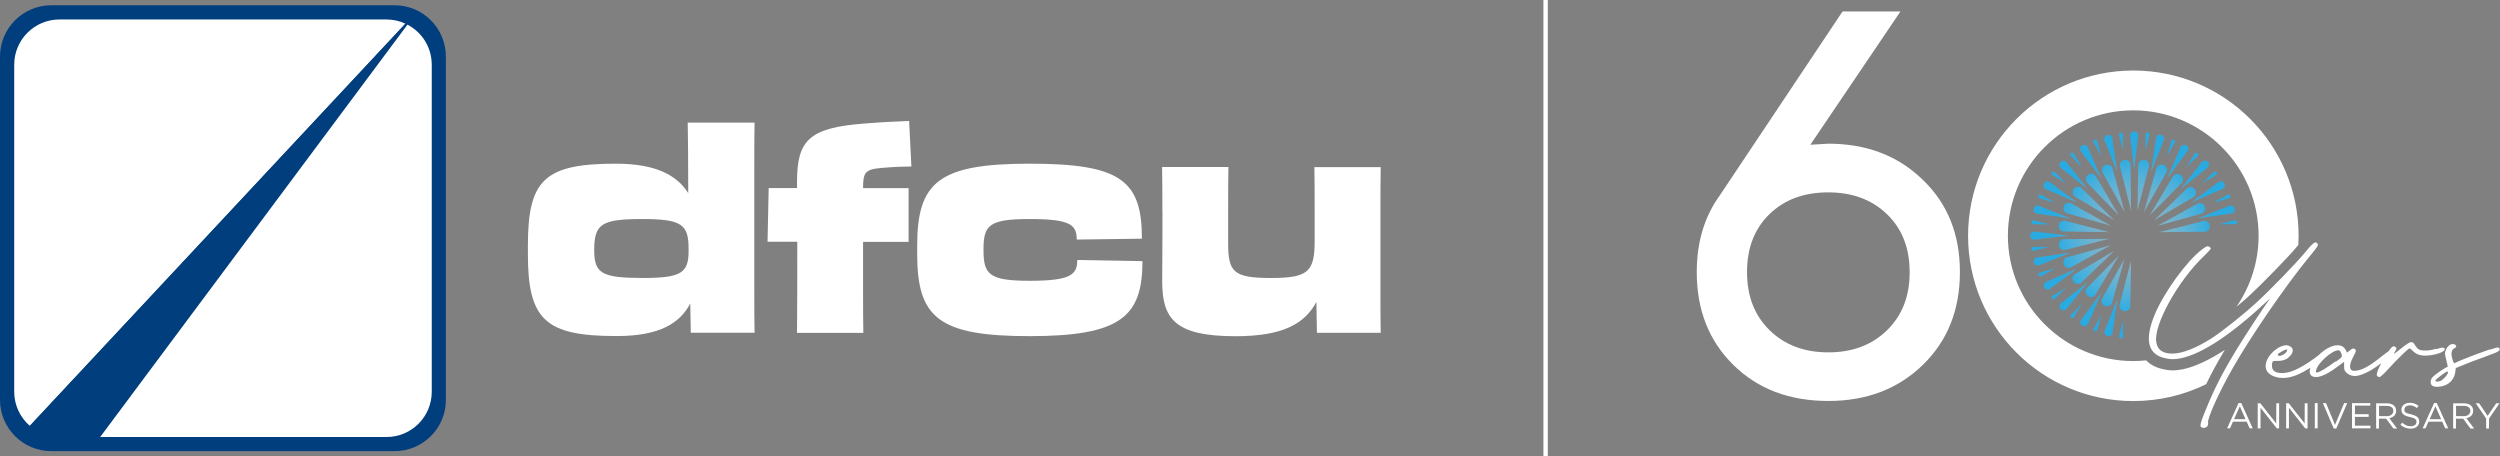 <?xml version="1.0" encoding="utf-8"?>
<!-- Generator: Adobe Illustrator 27.0.0, SVG Export Plug-In . SVG Version: 6.00 Build 0)  -->
<svg version="1.1" id="Layer_1" xmlns="http://www.w3.org/2000/svg" xmlns:xlink="http://www.w3.org/1999/xlink" x="0px" y="0px"
	 viewBox="0 0 285 52" style="enable-background:new 0 0 285 52;" xml:space="preserve">
<rect x="0" y="0" width="285" height="52" fill="#808080" stroke="none"/>
<style type="text/css">
	.st0{fill:#003E7E;}
	.st1{fill:#FFFFFF;}
	.st2{fill:none;}
	.st3{fill:#003E7E;stroke:#FFFFFF;stroke-width:0.5;stroke-miterlimit:10;}
	.st4{fill:url(#SVGID_1_);}
	.st5{fill:url(#SVGID_00000032629374711004067030000015534052920533976457_);}
	.st6{fill:url(#SVGID_00000149367062985276635530000002428534444013092019_);}
	.st7{fill:url(#SVGID_00000160906045602691003420000015209803161382355635_);}
	.st8{fill:url(#SVGID_00000104666629672735245700000004458835171710751365_);}
	.st9{fill:url(#SVGID_00000005238824293356364350000013063262991559188378_);}
	.st10{fill:url(#SVGID_00000022534167212120903600000002897169177229909162_);}
	.st11{fill:url(#SVGID_00000116956611526922226950000016084048407820492972_);}
	.st12{fill:url(#SVGID_00000137822705273642477070000012246886677642985874_);}
	.st13{fill:url(#SVGID_00000039845733760134124940000007575686613558812348_);}
	.st14{fill:url(#SVGID_00000096766092146181490840000000579988566136409001_);}
	.st15{fill:url(#SVGID_00000093867010317729687310000016651388965362350244_);}
	.st16{fill:url(#SVGID_00000154404027619937296820000016325654253549016744_);}
	.st17{fill:url(#SVGID_00000090284279231327666220000009109294286872295052_);}
	.st18{fill:url(#SVGID_00000077317122230912032490000011232056100364234627_);}
	.st19{fill:url(#SVGID_00000147204865380050617890000003859387146616477856_);}
	.st20{fill:url(#SVGID_00000108991262000477778680000004500718390897623939_);}
	.st21{fill:url(#SVGID_00000047032503635090701800000009959128634788110214_);}
	.st22{fill:url(#SVGID_00000007408552855944132570000012682345485592820116_);}
	.st23{fill:url(#SVGID_00000044148377130235560720000003136812266407859599_);}
	.st24{fill:url(#SVGID_00000075164388158480317980000005568560672930671770_);}
	.st25{fill:url(#SVGID_00000082343806059119697260000009946673331444740493_);}
	.st26{fill:url(#SVGID_00000003074739249259475200000001011751220482877343_);}
	.st27{fill:url(#SVGID_00000176012010958732649260000000212179780551533226_);}
	.st28{fill:url(#SVGID_00000097487639600187131540000004763315079226960537_);}
	.st29{fill:url(#SVGID_00000097487033881336769040000018297941653285599884_);}
	.st30{fill:url(#SVGID_00000169542190974873295980000014450887319096412823_);}
	.st31{fill:url(#SVGID_00000152247051316810100470000013538654220018243968_);}
	.st32{fill:url(#SVGID_00000003088268005282420740000010283149470938095026_);}
	.st33{fill:url(#SVGID_00000066514118583955967170000003330355514098795454_);}
	.st34{fill:url(#SVGID_00000125576069171891888580000010693939324254690714_);}
	.st35{fill:url(#SVGID_00000034777201537600290980000001366213083907738531_);}
	.st36{fill:url(#SVGID_00000120546051774787366720000013743216440695299232_);}
	.st37{fill:url(#SVGID_00000035525500134865503710000003925538329644978062_);}
	.st38{fill:url(#SVGID_00000014626732745704481800000000176708765484122020_);}
	.st39{fill:url(#SVGID_00000039106038537942373570000007701506649605288085_);}
	.st40{fill:url(#SVGID_00000030446225541446802500000010074295140620523693_);}
	.st41{fill:url(#SVGID_00000179616658148161814020000015228183346408116150_);}
	.st42{fill:url(#SVGID_00000132060864431552748750000001097921800573609128_);}
	.st43{fill:url(#SVGID_00000176741389891589897270000018107615051425544835_);}
	.st44{fill:url(#SVGID_00000134966270647899634160000015650114221641752718_);}
	.st45{fill:url(#SVGID_00000050642978317125476210000004063698178985982605_);}
	.st46{fill:url(#SVGID_00000171689550368496159960000006102125840449928601_);}
	.st47{fill:url(#SVGID_00000083081054108299189710000005897139016526043522_);}
	.st48{fill:url(#SVGID_00000171705912492092038950000005662669121506637981_);}
	.st49{fill:url(#SVGID_00000108989057772569295490000002588574080723391933_);}
	.st50{fill:url(#SVGID_00000093174481859020159600000014473033024728107402_);}
	.st51{fill:url(#SVGID_00000029736978486750618570000012958658094164001950_);}
	.st52{fill:url(#SVGID_00000119101229584197140330000001784821214279190420_);}
	.st53{fill:url(#SVGID_00000006695880306776543280000008808773412396998295_);}
	.st54{fill:url(#SVGID_00000090276265483493778310000009775160005030421924_);}
	.st55{fill:url(#SVGID_00000071524002066400186990000005653888396679544450_);}
	.st56{fill:url(#SVGID_00000021821654717324372620000015813690843195825556_);}
</style>
<g>
	<g>
		<path class="st0" d="M44.98,51.43H5.85C2.62,51.43,0,48.81,0,45.58V6.45C0,3.22,2.62,0.6,5.85,0.6h39.13
			c3.23,0,5.85,2.62,5.85,5.85v39.13C50.84,48.81,48.21,51.43,44.98,51.43z"/>
		<g>
			<path class="st1" d="M44.05,2.22l-37.27,0c-2.85,0-5.16,2.31-5.16,5.16l0,37.27c0,1.56,0.69,2.95,1.78,3.9L46.22,2.7
				C45.56,2.39,44.83,2.22,44.05,2.22z"/>
			<path class="st0" d="M46.22,2.7L3.4,48.55c0.91,0.79,2.09,1.27,3.38,1.27l4.63,0L46.45,2.81C46.38,2.77,46.3,2.73,46.22,2.7z"/>
			<path class="st1" d="M46.45,2.81L11.42,49.82l32.64,0c2.85,0,5.16-2.31,5.16-5.16l0-37.27C49.22,5.39,48.1,3.67,46.45,2.81z"/>
		</g>
	</g>
	<path class="st2" d="M44.98,51.4H5.85C2.62,51.4,0,48.78,0,45.55V6.42c0-3.23,2.62-5.85,5.85-5.85h39.13
		c3.23,0,5.85,2.62,5.85,5.85v39.13C50.84,48.78,48.21,51.4,44.98,51.4z"/>
	<g>
		<path class="st1" d="M60.18,28.97v-0.96c0-7.49,1.86-9.35,10.02-9.35c4.68,0,7.01,1.38,8.26,3.36c0-3.36-0.03-6.66-0.06-8.04h7.62
			c-0.03,1.28-0.03,2.95-0.03,5.09v13.8c0,2.4,0,3.49,0.03,5.06h-7.27l-0.06-3.33c-1.15,2.18-3.39,3.71-8.36,3.71
			C62.16,38.32,60.18,36.46,60.18,28.97z M78.5,28.62v-0.26c0-2.79-0.8-3.39-5.28-3.39c-4.61,0-5.48,0.54-5.48,3.52v0.03
			c0,2.66,0.86,3.17,5.6,3.17C77.69,31.69,78.5,31.08,78.5,28.62z"/>
		<path class="st1" d="M90.89,27.56h-3.39l0.13-6.12h3.23c0-0.22,0-0.45,0-0.67c0-4.77,1.34-6.21,7.72-6.69
			c2.02-0.16,3.39-0.22,5.06-0.29l0.26,5.19c-0.61,0-1.89,0.03-3.36,0.16c-1.92,0.16-2.15,0.51-2.15,2.31h5.19v6.12h-5.19v5.22
			c0,2.24,0,3.46,0.03,5.16h-7.56c0.03-2.53,0.03-6.4,0.03-8.97C90.89,28.52,90.89,28.04,90.89,27.56z"/>
		<path class="st1" d="M104.56,28.97v-0.96c0-7.24,2.43-9.35,12.81-9.35c10.37,0,12.81,1.89,12.81,8.55l-7.43,0.1v0.03
			c0-1.7-0.67-2.37-5.35-2.37c-4.68,0-5.28,0.7-5.28,3.49v0.03c0,2.79,0.61,3.52,5.28,3.52c4.67,0,5.41-0.7,5.41-2.37l7.43,0.13
			c0,6.34-2.5,8.55-12.87,8.55C106.99,38.32,104.56,36.21,104.56,28.97z"/>
		<path class="st1" d="M132.51,24.04c0-1.67,0-3.17-0.03-5h7.56c-0.03,1.76-0.03,2.79-0.03,5v3.71c0,3.27,0.61,3.94,4.9,3.94
			c4.19,0,4.96-0.7,4.96-4.19v-3.33c0-1.95,0-3.43-0.03-5.12h7.56c-0.03,1.6-0.03,3.11-0.03,5.16v9.38c0,1.67,0,3.01,0.03,4.35
			h-7.27l-0.06-3.52c-1.31,2.43-3.71,3.91-9.22,3.91c-7.01,0-8.36-2.05-8.36-6.31c0-1.83,0.03-3.04,0.03-5.92V24.04z"/>
	</g>
</g>
<line class="st3" x1="176.2" y1="0" x2="176.2" y2="52"/>
<g>
	<path class="st1" d="M248.88,42.09c-0.96,0.19-1.59,0.18-2.44-0.04c-0.84-0.2-1.4-0.58-1.78-0.97c-0.48,0.05-0.98,0.08-1.47,0.08
		c-7.88,0-14.29-6.41-14.29-14.29s6.41-14.29,14.29-14.29c7.88,0,14.29,6.41,14.29,14.29c0,3.01-0.94,5.8-2.53,8.11
		c0.58-0.48,1.11-0.94,1.51-1.31c1.43-1.32,4.42-4.39,5.25-5.39c0.1-0.13,0.2-0.25,0.3-0.36c0.02-0.35,0.03-0.69,0.03-1.04
		c0-10.4-8.43-18.84-18.84-18.84c-10.4,0-18.84,8.43-18.84,18.84c0,10.4,8.43,18.84,18.84,18.84c2.98,0,5.79-0.69,8.3-1.92
		c0.6-1.25,1.27-2.48,2.13-3.91C251.82,41.06,250.24,41.8,248.88,42.09z"/>
	<path class="st1" d="M208.43,16.38c-0.12,0-0.81,0.04-2.05,0.12l10.27-15.19h-6.6L196.04,22.3c-1.74,2.41-2.61,5.31-2.61,8.72
		c0,4.32,1.39,7.84,4.17,10.58c2.78,2.74,6.39,4.11,10.83,4.11c4.36,0,7.95-1.37,10.77-4.11c2.82-2.74,4.23-6.27,4.23-10.58
		c0-4.32-1.41-7.82-4.23-10.52C216.38,17.75,212.79,16.38,208.43,16.38z M215.12,37.65c-1.72,1.68-3.95,2.52-6.69,2.52
		c-2.74,0-4.97-0.84-6.69-2.52c-1.72-1.68-2.58-3.89-2.58-6.63c0-2.74,0.85-4.94,2.55-6.6c1.7-1.66,3.94-2.49,6.72-2.49
		c2.74,0,4.97,0.83,6.69,2.49c1.72,1.66,2.58,3.86,2.58,6.6C217.71,33.75,216.85,35.96,215.12,37.65z"/>
	<g>
		<g>
			<g>
				<radialGradient id="SVGID_1_" cx="243.315" cy="26.819" r="12.798" gradientUnits="userSpaceOnUse">
					<stop  offset="0" style="stop-color:#003E7E;stop-opacity:0"/>
					<stop  offset="0.236" style="stop-color:#84D3F5;stop-opacity:0.587"/>
					<stop  offset="0.699" style="stop-color:#29ABE2"/>
				</radialGradient>
				<path class="st4" d="M242.94,24.04l-1.27-5.08c-0.04-0.17,0-0.34,0.1-0.48c0.1-0.14,0.24-0.23,0.42-0.25l0.01,0
					c0.18-0.02,0.34,0.02,0.47,0.14c0.14,0.11,0.22,0.26,0.22,0.44L242.94,24.04L242.94,24.04z"/>
				
					<radialGradient id="SVGID_00000052090764734883639580000000594435111377517224_" cx="243.315" cy="26.819" r="12.798" gradientUnits="userSpaceOnUse">
					<stop  offset="0" style="stop-color:#003E7E;stop-opacity:0"/>
					<stop  offset="0.236" style="stop-color:#84D3F5;stop-opacity:0.587"/>
					<stop  offset="0.699" style="stop-color:#29ABE2"/>
				</radialGradient>
				<path style="fill:url(#SVGID_00000052090764734883639580000000594435111377517224_);" d="M241.64,34.72l1.3-5.05l0,0l-0.08,5.22
					c0,0.18-0.08,0.33-0.22,0.44c-0.14,0.11-0.3,0.16-0.47,0.14l-0.01,0c-0.18-0.02-0.32-0.11-0.42-0.25
					C241.63,35.06,241.59,34.9,241.64,34.72L241.64,34.72z"/>
				
					<radialGradient id="SVGID_00000071530084010334528320000009332542442753286026_" cx="243.315" cy="26.819" r="12.798" gradientUnits="userSpaceOnUse">
					<stop  offset="0" style="stop-color:#003E7E;stop-opacity:0"/>
					<stop  offset="0.236" style="stop-color:#84D3F5;stop-opacity:0.587"/>
					<stop  offset="0.699" style="stop-color:#29ABE2"/>
				</radialGradient>
				<path style="fill:url(#SVGID_00000071530084010334528320000009332542442753286026_);" d="M243.67,24.04l0.09-5.24
					c0-0.18,0.08-0.32,0.22-0.44c0.14-0.11,0.3-0.16,0.47-0.14l0.01,0c0.18,0.02,0.32,0.11,0.42,0.25c0.1,0.15,0.14,0.31,0.1,0.48
					L243.67,24.04L243.67,24.04L243.67,24.04z"/>
				
					<radialGradient id="SVGID_00000176000967959655170790000011621848923803675832_" cx="243.315" cy="26.819" r="12.798" gradientUnits="userSpaceOnUse">
					<stop  offset="0" style="stop-color:#003E7E;stop-opacity:0"/>
					<stop  offset="0.236" style="stop-color:#84D3F5;stop-opacity:0.587"/>
					<stop  offset="0.699" style="stop-color:#29ABE2"/>
				</radialGradient>
				<path style="fill:url(#SVGID_00000176000967959655170790000011621848923803675832_);" d="M239.65,34.02l2.56-4.54l0,0
					l-1.43,5.02c-0.05,0.17-0.17,0.29-0.33,0.37c-0.16,0.07-0.33,0.08-0.49,0.01l-0.01,0c-0.16-0.07-0.28-0.19-0.34-0.36
					C239.56,34.35,239.57,34.18,239.65,34.02L239.65,34.02z"/>
				
					<radialGradient id="SVGID_00000133514770008989636830000014622049350000094375_" cx="243.315" cy="26.819" r="12.798" gradientUnits="userSpaceOnUse">
					<stop  offset="0" style="stop-color:#003E7E;stop-opacity:0"/>
					<stop  offset="0.236" style="stop-color:#84D3F5;stop-opacity:0.587"/>
					<stop  offset="0.699" style="stop-color:#29ABE2"/>
				</radialGradient>
				<path style="fill:url(#SVGID_00000133514770008989636830000014622049350000094375_);" d="M244.39,24.23l1.44-5.04
					c0.05-0.17,0.17-0.29,0.33-0.37c0.16-0.07,0.33-0.08,0.49-0.01l0.01,0c0.16,0.07,0.28,0.19,0.34,0.35
					c0.06,0.17,0.06,0.34-0.03,0.49L244.39,24.23L244.39,24.23L244.39,24.23z"/>
				
					<radialGradient id="SVGID_00000001660927900403818780000010811105842985020341_" cx="243.315" cy="26.819" r="12.798" gradientUnits="userSpaceOnUse">
					<stop  offset="0" style="stop-color:#003E7E;stop-opacity:0"/>
					<stop  offset="0.236" style="stop-color:#84D3F5;stop-opacity:0.587"/>
					<stop  offset="0.699" style="stop-color:#29ABE2"/>
				</radialGradient>
				<path style="fill:url(#SVGID_00000001660927900403818780000010811105842985020341_);" d="M237.92,32.83l3.65-3.72l0,0
					l-2.68,4.48c-0.09,0.15-0.24,0.24-0.41,0.27c-0.17,0.03-0.34-0.01-0.48-0.12L238,33.73c-0.14-0.11-0.22-0.25-0.24-0.43
					C237.75,33.12,237.8,32.96,237.92,32.83L237.92,32.83z"/>
				
					<radialGradient id="SVGID_00000049221536463977067930000016773219538836889268_" cx="243.315" cy="26.819" r="12.798" gradientUnits="userSpaceOnUse">
					<stop  offset="0" style="stop-color:#003E7E;stop-opacity:0"/>
					<stop  offset="0.236" style="stop-color:#84D3F5;stop-opacity:0.587"/>
					<stop  offset="0.699" style="stop-color:#29ABE2"/>
				</radialGradient>
				<path style="fill:url(#SVGID_00000049221536463977067930000016773219538836889268_);" d="M245.03,24.6l2.69-4.49
					c0.09-0.15,0.24-0.24,0.41-0.27c0.17-0.03,0.34,0.01,0.48,0.12l0.01,0.01c0.14,0.11,0.22,0.25,0.24,0.43
					c0.02,0.18-0.03,0.34-0.16,0.47L245.03,24.6L245.03,24.6L245.03,24.6z"/>
				
					<radialGradient id="SVGID_00000040562153427313942570000016955710733088408242_" cx="243.315" cy="26.819" r="12.798" gradientUnits="userSpaceOnUse">
					<stop  offset="0" style="stop-color:#003E7E;stop-opacity:0"/>
					<stop  offset="0.236" style="stop-color:#84D3F5;stop-opacity:0.587"/>
					<stop  offset="0.699" style="stop-color:#29ABE2"/>
				</radialGradient>
				<path style="fill:url(#SVGID_00000040562153427313942570000016955710733088408242_);" d="M236.55,31.23l4.49-2.65l0,0
					l-3.75,3.63c-0.13,0.12-0.29,0.17-0.47,0.15c-0.18-0.02-0.32-0.1-0.43-0.24l-0.01-0.01c-0.11-0.14-0.15-0.3-0.12-0.48
					C236.31,31.47,236.4,31.32,236.55,31.23L236.55,31.23z"/>
				
					<radialGradient id="SVGID_00000027595142762756308620000017347501695525583492_" cx="243.315" cy="26.819" r="12.798" gradientUnits="userSpaceOnUse">
					<stop  offset="0" style="stop-color:#003E7E;stop-opacity:0"/>
					<stop  offset="0.236" style="stop-color:#84D3F5;stop-opacity:0.587"/>
					<stop  offset="0.699" style="stop-color:#29ABE2"/>
				</radialGradient>
				<path style="fill:url(#SVGID_00000027595142762756308620000017347501695525583492_);" d="M245.55,25.12l3.76-3.64
					c0.13-0.12,0.29-0.17,0.47-0.15c0.18,0.02,0.32,0.1,0.43,0.24l0.01,0.01c0.11,0.14,0.15,0.3,0.12,0.48
					c-0.03,0.17-0.12,0.32-0.27,0.41L245.55,25.12L245.55,25.12L245.55,25.12z"/>
				
					<radialGradient id="SVGID_00000075852767498786390150000011569614129503904693_" cx="243.315" cy="26.819" r="12.798" gradientUnits="userSpaceOnUse">
					<stop  offset="0" style="stop-color:#003E7E;stop-opacity:0"/>
					<stop  offset="0.236" style="stop-color:#84D3F5;stop-opacity:0.587"/>
					<stop  offset="0.699" style="stop-color:#29ABE2"/>
				</radialGradient>
				<path style="fill:url(#SVGID_00000075852767498786390150000011569614129503904693_);" d="M235.65,29.33l5.03-1.4l0,0l-4.56,2.54
					c-0.15,0.09-0.32,0.09-0.49,0.03c-0.17-0.06-0.29-0.18-0.35-0.34l0-0.01c-0.07-0.16-0.06-0.33,0.01-0.49
					C235.36,29.5,235.48,29.38,235.65,29.33L235.65,29.33z"/>
				
					<radialGradient id="SVGID_00000095303708147801579910000017349434227757429939_" cx="243.315" cy="26.819" r="12.798" gradientUnits="userSpaceOnUse">
					<stop  offset="0" style="stop-color:#003E7E;stop-opacity:0"/>
					<stop  offset="0.236" style="stop-color:#84D3F5;stop-opacity:0.587"/>
					<stop  offset="0.699" style="stop-color:#29ABE2"/>
				</radialGradient>
				<path style="fill:url(#SVGID_00000095303708147801579910000017349434227757429939_);" d="M245.92,25.76l4.58-2.54
					c0.15-0.09,0.32-0.09,0.49-0.03c0.17,0.06,0.29,0.18,0.35,0.34l0,0.01c0.07,0.16,0.06,0.33-0.01,0.49
					c-0.07,0.16-0.2,0.28-0.37,0.33L245.92,25.76L245.92,25.76L245.92,25.76z"/>
				
					<radialGradient id="SVGID_00000143588643209975232030000003998760658380395929_" cx="243.315" cy="26.819" r="12.798" gradientUnits="userSpaceOnUse">
					<stop  offset="0" style="stop-color:#003E7E;stop-opacity:0"/>
					<stop  offset="0.236" style="stop-color:#84D3F5;stop-opacity:0.587"/>
					<stop  offset="0.699" style="stop-color:#29ABE2"/>
				</radialGradient>
				<path style="fill:url(#SVGID_00000143588643209975232030000003998760658380395929_);" d="M235.27,27.27l5.22-0.05l0,0
					l-5.06,1.27c-0.17,0.04-0.34,0-0.48-0.1c-0.14-0.1-0.23-0.24-0.25-0.42l0-0.01c-0.02-0.18,0.02-0.34,0.14-0.47
					C234.94,27.35,235.09,27.27,235.27,27.27L235.27,27.27z"/>
				
					<radialGradient id="SVGID_00000003073520024662767790000002464072214808315300_" cx="243.315" cy="26.819" r="12.798" gradientUnits="userSpaceOnUse">
					<stop  offset="0" style="stop-color:#003E7E;stop-opacity:0"/>
					<stop  offset="0.236" style="stop-color:#84D3F5;stop-opacity:0.587"/>
					<stop  offset="0.699" style="stop-color:#29ABE2"/>
				</radialGradient>
				<path style="fill:url(#SVGID_00000003073520024662767790000002464072214808315300_);" d="M246.11,26.47l5.08-1.27
					c0.17-0.04,0.34,0,0.48,0.1c0.14,0.1,0.23,0.24,0.25,0.42l0,0.01c0.02,0.18-0.02,0.34-0.14,0.47c-0.11,0.14-0.26,0.22-0.44,0.22
					L246.11,26.47L246.11,26.47L246.11,26.47z"/>
				
					<radialGradient id="SVGID_00000111165502994533088040000011447067435464800697_" cx="243.315" cy="26.819" r="12.798" gradientUnits="userSpaceOnUse">
					<stop  offset="0" style="stop-color:#003E7E;stop-opacity:0"/>
					<stop  offset="0.236" style="stop-color:#84D3F5;stop-opacity:0.587"/>
					<stop  offset="0.699" style="stop-color:#29ABE2"/>
				</radialGradient>
				<path style="fill:url(#SVGID_00000111165502994533088040000011447067435464800697_);" d="M235.43,25.17l5.05,1.3l0,0l-5.22-0.08
					c-0.18,0-0.33-0.08-0.44-0.22c-0.11-0.14-0.16-0.3-0.14-0.47l0-0.01c0.02-0.18,0.11-0.32,0.25-0.42
					C235.09,25.17,235.26,25.13,235.43,25.17L235.43,25.17z"/>
				
					<radialGradient id="SVGID_00000111150526064801828460000011993850370584255627_" cx="243.315" cy="26.819" r="12.798" gradientUnits="userSpaceOnUse">
					<stop  offset="0" style="stop-color:#FFFFFF;stop-opacity:0"/>
					<stop  offset="0.236" style="stop-color:#84D3F5;stop-opacity:0.587"/>
					<stop  offset="0.699" style="stop-color:#29ABE2"/>
				</radialGradient>
				<path style="fill:url(#SVGID_00000111150526064801828460000011993850370584255627_);" d="M236.13,23.19l4.54,2.56l0,0
					l-5.02-1.43c-0.17-0.05-0.29-0.17-0.37-0.33c-0.07-0.16-0.08-0.33-0.01-0.49l0-0.01c0.07-0.16,0.19-0.28,0.36-0.34
					C235.81,23.1,235.98,23.1,236.13,23.19L236.13,23.19z"/>
				
					<radialGradient id="SVGID_00000078008873705047027420000012773633805822342300_" cx="243.315" cy="26.819" r="12.798" gradientUnits="userSpaceOnUse">
					<stop  offset="0" style="stop-color:#FFFFFF;stop-opacity:0"/>
					<stop  offset="0.236" style="stop-color:#84D3F5;stop-opacity:0.587"/>
					<stop  offset="0.699" style="stop-color:#29ABE2"/>
				</radialGradient>
				<path style="fill:url(#SVGID_00000078008873705047027420000012773633805822342300_);" d="M237.32,21.46l3.72,3.65l0,0
					l-4.48-2.68c-0.15-0.09-0.24-0.24-0.27-0.41c-0.03-0.17,0.01-0.34,0.12-0.48l0.01-0.01c0.11-0.14,0.25-0.22,0.43-0.24
					C237.03,21.28,237.19,21.33,237.32,21.46L237.32,21.46z"/>
				
					<radialGradient id="SVGID_00000016037396465182816840000001343705455233162121_" cx="243.315" cy="26.819" r="12.798" gradientUnits="userSpaceOnUse">
					<stop  offset="0" style="stop-color:#FFFFFF;stop-opacity:0"/>
					<stop  offset="0.236" style="stop-color:#84D3F5;stop-opacity:0.587"/>
					<stop  offset="0.699" style="stop-color:#29ABE2"/>
				</radialGradient>
				<path style="fill:url(#SVGID_00000016037396465182816840000001343705455233162121_);" d="M238.92,20.09l2.65,4.49l0,0
					l-3.63-3.75c-0.12-0.13-0.17-0.29-0.15-0.47c0.02-0.18,0.1-0.32,0.24-0.43l0.01-0.01c0.14-0.11,0.3-0.15,0.48-0.12
					C238.68,19.85,238.83,19.94,238.92,20.09L238.92,20.09z"/>
				
					<radialGradient id="SVGID_00000036969444027022283670000005581856354525561489_" cx="243.315" cy="26.819" r="12.798" gradientUnits="userSpaceOnUse">
					<stop  offset="0" style="stop-color:#FFFFFF;stop-opacity:0"/>
					<stop  offset="0.236" style="stop-color:#84D3F5;stop-opacity:0.587"/>
					<stop  offset="0.699" style="stop-color:#29ABE2"/>
				</radialGradient>
				<path style="fill:url(#SVGID_00000036969444027022283670000005581856354525561489_);" d="M240.82,19.19l1.4,5.03l0,0l-2.54-4.56
					c-0.09-0.15-0.09-0.32-0.03-0.49c0.06-0.17,0.18-0.29,0.34-0.35l0.01,0c0.16-0.07,0.33-0.06,0.49,0.01
					C240.65,18.89,240.77,19.01,240.82,19.19L240.82,19.19z"/>
				
					<radialGradient id="SVGID_00000084521115753485911780000011151718254238792595_" cx="243.315" cy="26.819" r="12.798" gradientUnits="userSpaceOnUse">
					<stop  offset="0" style="stop-color:#FFFFFF;stop-opacity:0"/>
					<stop  offset="0.236" style="stop-color:#84D3F5;stop-opacity:0.587"/>
					<stop  offset="0.699" style="stop-color:#29ABE2"/>
				</radialGradient>
				<path style="fill:url(#SVGID_00000084521115753485911780000011151718254238792595_);" d="M243.75,15.47l-0.46,3.85l0,0
					l-0.46-3.85c-0.02-0.13,0.03-0.25,0.12-0.34c0.09-0.1,0.2-0.15,0.33-0.15h0.01c0.13,0,0.25,0.05,0.34,0.15
					C243.72,15.22,243.77,15.34,243.75,15.47L243.75,15.47z"/>
				
					<radialGradient id="SVGID_00000114073117794533361790000013379048646823516862_" cx="243.315" cy="26.819" r="12.798" gradientUnits="userSpaceOnUse">
					<stop  offset="0" style="stop-color:#FFFFFF;stop-opacity:0"/>
					<stop  offset="0.236" style="stop-color:#84D3F5;stop-opacity:0.587"/>
					<stop  offset="0.699" style="stop-color:#29ABE2"/>
				</radialGradient>
				<path style="fill:url(#SVGID_00000114073117794533361790000013379048646823516862_);" d="M241.38,34.1l-0.56,3.85
					c-0.02,0.13-0.09,0.23-0.2,0.3c-0.11,0.07-0.23,0.09-0.36,0.06l-0.01,0c-0.13-0.03-0.22-0.11-0.29-0.23
					c-0.06-0.12-0.08-0.24-0.03-0.36L241.38,34.1L241.38,34.1L241.38,34.1z"/>
				
					<radialGradient id="SVGID_00000158726916387857965520000016759251175071177358_" cx="243.315" cy="26.819" r="12.798" gradientUnits="userSpaceOnUse">
					<stop  offset="0" style="stop-color:#FFFFFF;stop-opacity:0"/>
					<stop  offset="0.236" style="stop-color:#84D3F5;stop-opacity:0.587"/>
					<stop  offset="0.699" style="stop-color:#29ABE2"/>
				</radialGradient>
				<path style="fill:url(#SVGID_00000158726916387857965520000016759251175071177358_);" d="M246.68,15.97l-1.44,3.6l0,0l0.55-3.84
					c0.02-0.13,0.09-0.23,0.2-0.3c0.11-0.07,0.23-0.09,0.36-0.06l0.01,0c0.13,0.03,0.23,0.11,0.29,0.23
					C246.72,15.73,246.73,15.85,246.68,15.97L246.68,15.97z"/>
				
					<radialGradient id="SVGID_00000118387115274477695410000009295026741450271399_" cx="243.315" cy="26.819" r="12.798" gradientUnits="userSpaceOnUse">
					<stop  offset="0" style="stop-color:#FFFFFF;stop-opacity:0"/>
					<stop  offset="0.236" style="stop-color:#84D3F5;stop-opacity:0.587"/>
					<stop  offset="0.699" style="stop-color:#29ABE2"/>
				</radialGradient>
				<path style="fill:url(#SVGID_00000118387115274477695410000009295026741450271399_);" d="M239.57,33.35l-1.54,3.58
					c-0.05,0.12-0.15,0.2-0.28,0.24c-0.13,0.04-0.25,0.03-0.36-0.04l-0.01,0c-0.11-0.07-0.19-0.17-0.22-0.29
					c-0.03-0.13-0.01-0.25,0.07-0.36L239.57,33.35L239.57,33.35L239.57,33.35z"/>
				
					<radialGradient id="SVGID_00000018950907011587923670000010421717836487774652_" cx="243.315" cy="26.819" r="12.798" gradientUnits="userSpaceOnUse">
					<stop  offset="0" style="stop-color:#FFFFFF;stop-opacity:0"/>
					<stop  offset="0.236" style="stop-color:#84D3F5;stop-opacity:0.587"/>
					<stop  offset="0.699" style="stop-color:#29ABE2"/>
				</radialGradient>
				<path style="fill:url(#SVGID_00000018950907011587923670000010421717836487774652_);" d="M249.38,17.22l-2.32,3.11l0,0
					l1.53-3.56c0.05-0.12,0.15-0.2,0.28-0.24c0.13-0.04,0.25-0.03,0.36,0.04l0.01,0c0.11,0.07,0.19,0.17,0.22,0.29
					C249.48,16.99,249.46,17.11,249.38,17.22L249.38,17.22z"/>
				
					<radialGradient id="SVGID_00000038374271458983398920000015762875444175697847_" cx="243.315" cy="26.819" r="12.798" gradientUnits="userSpaceOnUse">
					<stop  offset="0" style="stop-color:#FFFFFF;stop-opacity:0"/>
					<stop  offset="0.236" style="stop-color:#84D3F5;stop-opacity:0.587"/>
					<stop  offset="0.699" style="stop-color:#29ABE2"/>
				</radialGradient>
				<path style="fill:url(#SVGID_00000038374271458983398920000015762875444175697847_);" d="M238.01,32.16l-2.41,3.06
					c-0.08,0.1-0.2,0.15-0.33,0.16c-0.13,0.01-0.25-0.04-0.34-0.13l-0.01-0.01c-0.09-0.09-0.14-0.21-0.13-0.34
					c0.01-0.13,0.06-0.25,0.16-0.33L238.01,32.16L238.01,32.16L238.01,32.16z"/>
				
					<radialGradient id="SVGID_00000078040719337309206550000004505062041837752493_" cx="243.315" cy="26.819" r="12.798" gradientUnits="userSpaceOnUse">
					<stop  offset="0" style="stop-color:#FFFFFF;stop-opacity:0"/>
					<stop  offset="0.236" style="stop-color:#84D3F5;stop-opacity:0.587"/>
					<stop  offset="0.699" style="stop-color:#29ABE2"/>
				</radialGradient>
				<path style="fill:url(#SVGID_00000078040719337309206550000004505062041837752493_);" d="M251.66,19.12l-3.05,2.4l0,0l2.4-3.05
					c0.08-0.1,0.2-0.15,0.33-0.16c0.13-0.01,0.25,0.04,0.34,0.13l0.01,0c0.09,0.09,0.14,0.21,0.13,0.34
					C251.82,18.92,251.77,19.03,251.66,19.12L251.66,19.12z"/>
				
					<radialGradient id="SVGID_00000002378713016437640940000015962778313418939279_" cx="243.315" cy="26.819" r="12.798" gradientUnits="userSpaceOnUse">
					<stop  offset="0" style="stop-color:#FFFFFF;stop-opacity:0"/>
					<stop  offset="0.236" style="stop-color:#84D3F5;stop-opacity:0.587"/>
					<stop  offset="0.699" style="stop-color:#29ABE2"/>
				</radialGradient>
				<path style="fill:url(#SVGID_00000002378713016437640940000015962778313418939279_);" d="M236.81,30.61l-3.12,2.33
					c-0.11,0.08-0.23,0.1-0.36,0.07c-0.13-0.03-0.23-0.1-0.29-0.22l0-0.01c-0.07-0.11-0.08-0.24-0.04-0.36
					c0.04-0.13,0.12-0.22,0.24-0.28L236.81,30.61L236.81,30.61L236.81,30.61z"/>
				
					<radialGradient id="SVGID_00000043448167348881380580000011370703657298381227_" cx="243.315" cy="26.819" r="12.798" gradientUnits="userSpaceOnUse">
					<stop  offset="0" style="stop-color:#FFFFFF;stop-opacity:0"/>
					<stop  offset="0.236" style="stop-color:#84D3F5;stop-opacity:0.587"/>
					<stop  offset="0.699" style="stop-color:#29ABE2"/>
				</radialGradient>
				<path style="fill:url(#SVGID_00000043448167348881380580000011370703657298381227_);" d="M253.38,21.54l-3.56,1.53l0,0l3.1-2.32
					c0.11-0.08,0.23-0.1,0.36-0.07c0.13,0.03,0.23,0.1,0.29,0.22l0,0.01c0.07,0.11,0.08,0.24,0.04,0.36
					C253.58,21.39,253.5,21.49,253.38,21.54L253.38,21.54z"/>
				
					<radialGradient id="SVGID_00000088093757184323915870000014688250825532482741_" cx="243.315" cy="26.819" r="12.798" gradientUnits="userSpaceOnUse">
					<stop  offset="0" style="stop-color:#FFFFFF;stop-opacity:0"/>
					<stop  offset="0.236" style="stop-color:#84D3F5;stop-opacity:0.587"/>
					<stop  offset="0.699" style="stop-color:#29ABE2"/>
				</radialGradient>
				<path style="fill:url(#SVGID_00000088093757184323915870000014688250825532482741_);" d="M236.06,28.8l-3.62,1.44
					c-0.12,0.05-0.25,0.04-0.36-0.03c-0.12-0.06-0.19-0.16-0.23-0.28l0-0.01c-0.03-0.13-0.02-0.25,0.05-0.36
					c0.07-0.11,0.17-0.19,0.3-0.21L236.06,28.8L236.06,28.8L236.06,28.8z"/>
				
					<radialGradient id="SVGID_00000151528269277819354000000016194169257156091781_" cx="243.315" cy="26.819" r="12.798" gradientUnits="userSpaceOnUse">
					<stop  offset="0" style="stop-color:#FFFFFF;stop-opacity:0"/>
					<stop  offset="0.236" style="stop-color:#84D3F5;stop-opacity:0.587"/>
					<stop  offset="0.699" style="stop-color:#29ABE2"/>
				</radialGradient>
				<path style="fill:url(#SVGID_00000151528269277819354000000016194169257156091781_);" d="M254.41,24.33l-3.84,0.56l0,0l3.6-1.44
					c0.12-0.05,0.25-0.04,0.36,0.03c0.12,0.06,0.19,0.16,0.23,0.28l0,0.01c0.03,0.13,0.02,0.25-0.05,0.36
					C254.64,24.24,254.54,24.31,254.41,24.33L254.41,24.33z"/>
				
					<radialGradient id="SVGID_00000088105056996359316560000011258677649978685624_" cx="243.315" cy="26.819" r="12.798" gradientUnits="userSpaceOnUse">
					<stop  offset="0" style="stop-color:#FFFFFF;stop-opacity:0"/>
					<stop  offset="0.236" style="stop-color:#84D3F5;stop-opacity:0.587"/>
					<stop  offset="0.699" style="stop-color:#29ABE2"/>
				</radialGradient>
				<path style="fill:url(#SVGID_00000088105056996359316560000011258677649978685624_);" d="M235.8,26.86l-3.87,0.46
					c-0.13,0.02-0.25-0.03-0.34-0.12c-0.1-0.09-0.15-0.2-0.15-0.33v-0.01c0-0.13,0.05-0.25,0.15-0.34c0.1-0.09,0.21-0.14,0.35-0.12
					L235.8,26.86L235.8,26.86L235.8,26.86z"/>
				
					<radialGradient id="SVGID_00000029029807656174831410000005761286847355801226_" cx="243.315" cy="26.819" r="12.798" gradientUnits="userSpaceOnUse">
					<stop  offset="0" style="stop-color:#FFFFFF;stop-opacity:0"/>
					<stop  offset="0.236" style="stop-color:#84D3F5;stop-opacity:0.587"/>
					<stop  offset="0.699" style="stop-color:#29ABE2"/>
				</radialGradient>
				<path style="fill:url(#SVGID_00000029029807656174831410000005761286847355801226_);" d="M236.05,24.91l-3.85-0.56
					c-0.13-0.02-0.23-0.09-0.3-0.2c-0.07-0.11-0.09-0.23-0.06-0.36l0-0.01c0.03-0.13,0.11-0.22,0.23-0.29
					c0.12-0.06,0.24-0.08,0.36-0.03L236.05,24.91L236.05,24.91L236.05,24.91z"/>
				
					<radialGradient id="SVGID_00000144315636225400923530000009238365039619161258_" cx="243.315" cy="26.819" r="12.798" gradientUnits="userSpaceOnUse">
					<stop  offset="0" style="stop-color:#FFFFFF;stop-opacity:0"/>
					<stop  offset="0.236" style="stop-color:#84D3F5;stop-opacity:0.587"/>
					<stop  offset="0.699" style="stop-color:#29ABE2"/>
				</radialGradient>
				<path style="fill:url(#SVGID_00000144315636225400923530000009238365039619161258_);" d="M236.8,23.1l-3.58-1.54
					c-0.12-0.05-0.2-0.15-0.24-0.28c-0.04-0.13-0.03-0.25,0.04-0.36l0-0.01c0.07-0.11,0.17-0.19,0.29-0.22
					c0.13-0.03,0.25-0.01,0.36,0.07L236.8,23.1L236.8,23.1L236.8,23.1z"/>
				
					<radialGradient id="SVGID_00000094618702065926351500000011258148819477058688_" cx="243.315" cy="26.819" r="12.798" gradientUnits="userSpaceOnUse">
					<stop  offset="0" style="stop-color:#FFFFFF;stop-opacity:0"/>
					<stop  offset="0.236" style="stop-color:#84D3F5;stop-opacity:0.587"/>
					<stop  offset="0.699" style="stop-color:#29ABE2"/>
				</radialGradient>
				<path style="fill:url(#SVGID_00000094618702065926351500000011258148819477058688_);" d="M237.99,21.55l-3.06-2.41
					c-0.1-0.08-0.15-0.2-0.16-0.33c-0.01-0.13,0.04-0.25,0.13-0.34l0.01-0.01c0.09-0.09,0.21-0.14,0.34-0.13
					c0.13,0.01,0.25,0.06,0.33,0.16L237.99,21.55L237.99,21.55z"/>
				
					<radialGradient id="SVGID_00000093863024761224638210000007699873284296923025_" cx="243.315" cy="26.819" r="12.798" gradientUnits="userSpaceOnUse">
					<stop  offset="0" style="stop-color:#FFFFFF;stop-opacity:0"/>
					<stop  offset="0.236" style="stop-color:#84D3F5;stop-opacity:0.587"/>
					<stop  offset="0.699" style="stop-color:#29ABE2"/>
				</radialGradient>
				<path style="fill:url(#SVGID_00000093863024761224638210000007699873284296923025_);" d="M239.54,20.35l-2.33-3.12
					c-0.08-0.11-0.1-0.23-0.07-0.36c0.03-0.13,0.1-0.23,0.22-0.29l0.01,0c0.11-0.07,0.24-0.08,0.36-0.04
					c0.13,0.04,0.22,0.12,0.28,0.24L239.54,20.35L239.54,20.35L239.54,20.35z"/>
				
					<radialGradient id="SVGID_00000167362556231489430990000000580612118483731348_" cx="243.315" cy="26.819" r="12.798" gradientUnits="userSpaceOnUse">
					<stop  offset="0" style="stop-color:#FFFFFF;stop-opacity:0"/>
					<stop  offset="0.236" style="stop-color:#84D3F5;stop-opacity:0.587"/>
					<stop  offset="0.699" style="stop-color:#29ABE2"/>
				</radialGradient>
				<path style="fill:url(#SVGID_00000167362556231489430990000000580612118483731348_);" d="M241.35,19.6l-1.44-3.62
					c-0.05-0.12-0.04-0.25,0.03-0.36c0.06-0.12,0.16-0.19,0.28-0.23l0.01,0c0.13-0.03,0.25-0.02,0.36,0.05
					c0.11,0.07,0.19,0.17,0.21,0.3L241.35,19.6L241.35,19.6L241.35,19.6z"/>
				
					<radialGradient id="SVGID_00000044155245925617299340000004976334404702667144_" cx="243.315" cy="26.819" r="12.798" gradientUnits="userSpaceOnUse">
					<stop  offset="0" style="stop-color:#FFFFFF;stop-opacity:0"/>
					<stop  offset="0.236" style="stop-color:#84D3F5;stop-opacity:0.587"/>
					<stop  offset="0.699" style="stop-color:#29ABE2"/>
				</radialGradient>
				<path style="fill:url(#SVGID_00000044155245925617299340000004976334404702667144_);" d="M244.57,17.18l0.03-1.86
					c0-0.06,0.03-0.12,0.08-0.16c0.05-0.04,0.11-0.06,0.17-0.05l0,0c0.06,0.01,0.11,0.04,0.15,0.09c0.04,0.05,0.05,0.11,0.04,0.17
					L244.57,17.18L244.57,17.18z"/>
				
					<radialGradient id="SVGID_00000128469427344381112880000001303158454706822810_" cx="243.315" cy="26.819" r="12.798" gradientUnits="userSpaceOnUse">
					<stop  offset="0" style="stop-color:#FFFFFF;stop-opacity:0"/>
					<stop  offset="0.236" style="stop-color:#84D3F5;stop-opacity:0.587"/>
					<stop  offset="0.699" style="stop-color:#29ABE2"/>
				</radialGradient>
				<path style="fill:url(#SVGID_00000128469427344381112880000001303158454706822810_);" d="M241.58,38.31l0.46-1.8l-0.02,1.85
					c0,0.06-0.03,0.12-0.08,0.16c-0.05,0.04-0.11,0.06-0.17,0.05l0,0c-0.06-0.01-0.11-0.04-0.15-0.09
					C241.58,38.43,241.57,38.37,241.58,38.31L241.58,38.31z"/>
				
					<radialGradient id="SVGID_00000049213102105058688180000013933579593924257701_" cx="243.315" cy="26.819" r="12.798" gradientUnits="userSpaceOnUse">
					<stop  offset="0" style="stop-color:#FFFFFF;stop-opacity:0"/>
					<stop  offset="0.236" style="stop-color:#84D3F5;stop-opacity:0.587"/>
					<stop  offset="0.699" style="stop-color:#29ABE2"/>
				</radialGradient>
				<path style="fill:url(#SVGID_00000049213102105058688180000013933579593924257701_);" d="M247.03,17.84l0.51-1.79
					c0.02-0.06,0.06-0.1,0.12-0.13c0.06-0.03,0.12-0.03,0.17,0l0,0c0.06,0.02,0.1,0.07,0.12,0.13c0.02,0.06,0.02,0.12-0.01,0.17
					L247.03,17.84L247.03,17.84z"/>
				
					<radialGradient id="SVGID_00000123440864798286057380000015734729127932775843_" cx="243.315" cy="26.819" r="12.798" gradientUnits="userSpaceOnUse">
					<stop  offset="0" style="stop-color:#FFFFFF;stop-opacity:0"/>
					<stop  offset="0.236" style="stop-color:#84D3F5;stop-opacity:0.587"/>
					<stop  offset="0.699" style="stop-color:#29ABE2"/>
				</radialGradient>
				<path style="fill:url(#SVGID_00000123440864798286057380000015734729127932775843_);" d="M238.67,37.48l0.91-1.62l-0.5,1.78
					c-0.02,0.06-0.06,0.1-0.12,0.13c-0.06,0.03-0.12,0.03-0.17,0l0,0c-0.06-0.02-0.1-0.07-0.12-0.13
					C238.64,37.59,238.64,37.53,238.67,37.48L238.67,37.48z"/>
				
					<radialGradient id="SVGID_00000035491708636260938870000003960020474924024966_" cx="243.315" cy="26.819" r="12.798" gradientUnits="userSpaceOnUse">
					<stop  offset="0" style="stop-color:#FFFFFF;stop-opacity:0"/>
					<stop  offset="0.236" style="stop-color:#84D3F5;stop-opacity:0.587"/>
					<stop  offset="0.699" style="stop-color:#29ABE2"/>
				</radialGradient>
				<path style="fill:url(#SVGID_00000035491708636260938870000003960020474924024966_);" d="M249.24,19.11l0.95-1.6
					c0.03-0.05,0.08-0.09,0.15-0.1c0.06-0.01,0.12,0,0.17,0.04l0,0c0.05,0.04,0.08,0.09,0.09,0.15c0.01,0.06-0.01,0.12-0.06,0.17
					L249.24,19.11L249.24,19.11z"/>
				
					<radialGradient id="SVGID_00000124137168567867131440000017224900869861970348_" cx="243.315" cy="26.819" r="12.798" gradientUnits="userSpaceOnUse">
					<stop  offset="0" style="stop-color:#FFFFFF;stop-opacity:0"/>
					<stop  offset="0.236" style="stop-color:#84D3F5;stop-opacity:0.587"/>
					<stop  offset="0.699" style="stop-color:#29ABE2"/>
				</radialGradient>
				<path style="fill:url(#SVGID_00000124137168567867131440000017224900869861970348_);" d="M236.08,35.91l1.29-1.33l-0.95,1.59
					c-0.03,0.05-0.08,0.09-0.15,0.1c-0.06,0.01-0.12,0-0.17-0.04l0,0c-0.05-0.04-0.08-0.09-0.09-0.15
					C236.02,36.02,236.03,35.96,236.08,35.91L236.08,35.91z"/>
				
					<radialGradient id="SVGID_00000038393618465794017530000007039981575692725679_" cx="243.315" cy="26.819" r="12.798" gradientUnits="userSpaceOnUse">
					<stop  offset="0" style="stop-color:#FFFFFF;stop-opacity:0"/>
					<stop  offset="0.236" style="stop-color:#84D3F5;stop-opacity:0.587"/>
					<stop  offset="0.699" style="stop-color:#29ABE2"/>
				</radialGradient>
				<path style="fill:url(#SVGID_00000038393618465794017530000007039981575692725679_);" d="M251.04,20.91l1.33-1.3
					c0.04-0.04,0.1-0.06,0.17-0.06c0.06,0.01,0.11,0.03,0.15,0.08l0,0c0.04,0.05,0.05,0.11,0.04,0.17c-0.01,0.06-0.04,0.11-0.1,0.15
					L251.04,20.91L251.04,20.91z"/>
				
					<radialGradient id="SVGID_00000039856675303580568530000014331437698952547745_" cx="243.315" cy="26.819" r="12.798" gradientUnits="userSpaceOnUse">
					<stop  offset="0" style="stop-color:#FFFFFF;stop-opacity:0"/>
					<stop  offset="0.236" style="stop-color:#84D3F5;stop-opacity:0.587"/>
					<stop  offset="0.699" style="stop-color:#29ABE2"/>
				</radialGradient>
				<path style="fill:url(#SVGID_00000039856675303580568530000014331437698952547745_);" d="M233.98,33.73l1.59-0.95l-1.33,1.29
					c-0.04,0.04-0.1,0.06-0.17,0.06c-0.06-0.01-0.11-0.03-0.15-0.08l0,0c-0.04-0.05-0.05-0.11-0.04-0.17
					C233.89,33.82,233.92,33.76,233.98,33.73L233.98,33.73z"/>
				
					<radialGradient id="SVGID_00000135664181674068904690000007791504834862445232_" cx="243.315" cy="26.819" r="12.798" gradientUnits="userSpaceOnUse">
					<stop  offset="0" style="stop-color:#FFFFFF;stop-opacity:0"/>
					<stop  offset="0.236" style="stop-color:#84D3F5;stop-opacity:0.587"/>
					<stop  offset="0.699" style="stop-color:#29ABE2"/>
				</radialGradient>
				<path style="fill:url(#SVGID_00000135664181674068904690000007791504834862445232_);" d="M252.31,23.11l1.63-0.91
					c0.05-0.03,0.11-0.03,0.17-0.01c0.06,0.02,0.1,0.06,0.13,0.12l0,0c0.02,0.06,0.02,0.12,0,0.18c-0.03,0.06-0.07,0.1-0.13,0.12
					L252.31,23.11L252.31,23.11z"/>
				
					<radialGradient id="SVGID_00000070833709244070964710000014796798642534084785_" cx="243.315" cy="26.819" r="12.798" gradientUnits="userSpaceOnUse">
					<stop  offset="0" style="stop-color:#FFFFFF;stop-opacity:0"/>
					<stop  offset="0.236" style="stop-color:#84D3F5;stop-opacity:0.587"/>
					<stop  offset="0.699" style="stop-color:#29ABE2"/>
				</radialGradient>
				<path style="fill:url(#SVGID_00000070833709244070964710000014796798642534084785_);" d="M232.51,31.08l1.79-0.5l-1.62,0.91
					c-0.05,0.03-0.11,0.03-0.17,0.01c-0.06-0.02-0.1-0.06-0.13-0.12l0,0c-0.02-0.06-0.02-0.12,0-0.18
					C232.41,31.14,232.45,31.1,232.51,31.08L232.51,31.08z"/>
				
					<radialGradient id="SVGID_00000177445332787903693420000009525378552690572971_" cx="243.315" cy="26.819" r="12.798" gradientUnits="userSpaceOnUse">
					<stop  offset="0" style="stop-color:#FFFFFF;stop-opacity:0"/>
					<stop  offset="0.236" style="stop-color:#84D3F5;stop-opacity:0.587"/>
					<stop  offset="0.699" style="stop-color:#29ABE2"/>
				</radialGradient>
				<path style="fill:url(#SVGID_00000177445332787903693420000009525378552690572971_);" d="M252.97,25.57l1.81-0.46
					c0.06-0.02,0.12,0,0.17,0.04c0.05,0.04,0.08,0.09,0.09,0.15l0,0c0.01,0.06-0.01,0.12-0.05,0.17c-0.04,0.05-0.09,0.08-0.16,0.08
					L252.97,25.57L252.97,25.57z"/>
				
					<radialGradient id="SVGID_00000161622353613784913030000010705521020164782998_" cx="243.315" cy="26.819" r="12.798" gradientUnits="userSpaceOnUse">
					<stop  offset="0" style="stop-color:#FFFFFF;stop-opacity:0"/>
					<stop  offset="0.236" style="stop-color:#84D3F5;stop-opacity:0.587"/>
					<stop  offset="0.699" style="stop-color:#29ABE2"/>
				</radialGradient>
				<path style="fill:url(#SVGID_00000161622353613784913030000010705521020164782998_);" d="M231.78,28.15l1.85-0.02l-1.8,0.46
					c-0.06,0.02-0.12,0-0.17-0.04c-0.05-0.04-0.08-0.09-0.09-0.15l0,0c-0.01-0.06,0.01-0.12,0.05-0.17
					C231.67,28.18,231.72,28.15,231.78,28.15L231.78,28.15z"/>
				
					<radialGradient id="SVGID_00000005978078245002469810000015372815684103467685_" cx="243.315" cy="26.819" r="12.798" gradientUnits="userSpaceOnUse">
					<stop  offset="0" style="stop-color:#FFFFFF;stop-opacity:0"/>
					<stop  offset="0.236" style="stop-color:#84D3F5;stop-opacity:0.587"/>
					<stop  offset="0.699" style="stop-color:#29ABE2"/>
				</radialGradient>
				<path style="fill:url(#SVGID_00000005978078245002469810000015372815684103467685_);" d="M231.84,25.12l1.8,0.46l-1.85-0.02
					c-0.06,0-0.12-0.03-0.16-0.08c-0.04-0.05-0.06-0.11-0.05-0.17l0,0c0.01-0.06,0.04-0.11,0.09-0.15
					C231.72,25.12,231.78,25.1,231.84,25.12L231.84,25.12z"/>
				
					<radialGradient id="SVGID_00000099650116777542100110000000011827181047489952_" cx="243.315" cy="26.819" r="12.798" gradientUnits="userSpaceOnUse">
					<stop  offset="0" style="stop-color:#FFFFFF;stop-opacity:0"/>
					<stop  offset="0.236" style="stop-color:#84D3F5;stop-opacity:0.587"/>
					<stop  offset="0.699" style="stop-color:#29ABE2"/>
				</radialGradient>
				<path style="fill:url(#SVGID_00000099650116777542100110000000011827181047489952_);" d="M232.68,22.21l1.62,0.91l-1.79-0.5
					c-0.06-0.02-0.1-0.06-0.13-0.12c-0.03-0.06-0.03-0.12,0-0.17l0,0c0.02-0.06,0.07-0.1,0.13-0.12
					C232.56,22.18,232.62,22.18,232.68,22.21L232.68,22.21z"/>
				
					<radialGradient id="SVGID_00000060031308665048254280000000765587538102008991_" cx="243.315" cy="26.819" r="12.798" gradientUnits="userSpaceOnUse">
					<stop  offset="0" style="stop-color:#FFFFFF;stop-opacity:0"/>
					<stop  offset="0.236" style="stop-color:#84D3F5;stop-opacity:0.587"/>
					<stop  offset="0.699" style="stop-color:#29ABE2"/>
				</radialGradient>
				<path style="fill:url(#SVGID_00000060031308665048254280000000765587538102008991_);" d="M234.24,19.62l1.33,1.29l-1.59-0.95
					c-0.05-0.03-0.09-0.08-0.1-0.15c-0.01-0.06,0-0.12,0.04-0.17l0,0c0.04-0.05,0.09-0.08,0.15-0.09
					C234.14,19.55,234.19,19.57,234.24,19.62L234.24,19.62z"/>
				
					<radialGradient id="SVGID_00000150805918382281625420000006650237146187213481_" cx="243.315" cy="26.819" r="12.798" gradientUnits="userSpaceOnUse">
					<stop  offset="0" style="stop-color:#FFFFFF;stop-opacity:0"/>
					<stop  offset="0.236" style="stop-color:#84D3F5;stop-opacity:0.587"/>
					<stop  offset="0.699" style="stop-color:#29ABE2"/>
				</radialGradient>
				<path style="fill:url(#SVGID_00000150805918382281625420000006650237146187213481_);" d="M236.42,17.51l0.95,1.59l-1.29-1.33
					c-0.04-0.04-0.06-0.1-0.06-0.17c0.01-0.06,0.03-0.11,0.08-0.15l0,0c0.05-0.04,0.11-0.05,0.17-0.04
					C236.34,17.43,236.39,17.46,236.42,17.51L236.42,17.51z"/>
				
					<radialGradient id="SVGID_00000036227972499413310160000000826271020650188977_" cx="243.315" cy="26.819" r="12.798" gradientUnits="userSpaceOnUse">
					<stop  offset="0" style="stop-color:#FFFFFF;stop-opacity:0"/>
					<stop  offset="0.236" style="stop-color:#84D3F5;stop-opacity:0.587"/>
					<stop  offset="0.699" style="stop-color:#29ABE2"/>
				</radialGradient>
				<path style="fill:url(#SVGID_00000036227972499413310160000000826271020650188977_);" d="M239.07,16.05l0.5,1.79l-0.91-1.62
					c-0.03-0.05-0.03-0.11-0.01-0.17c0.02-0.06,0.06-0.1,0.12-0.13l0,0c0.06-0.02,0.12-0.02,0.18,0
					C239.01,15.95,239.05,15.99,239.07,16.05L239.07,16.05z"/>
				
					<radialGradient id="SVGID_00000147942848290012401350000017857236377127629746_" cx="243.315" cy="26.819" r="12.798" gradientUnits="userSpaceOnUse">
					<stop  offset="0" style="stop-color:#FFFFFF;stop-opacity:0"/>
					<stop  offset="0.236" style="stop-color:#84D3F5;stop-opacity:0.587"/>
					<stop  offset="0.699" style="stop-color:#29ABE2"/>
				</radialGradient>
				<path style="fill:url(#SVGID_00000147942848290012401350000017857236377127629746_);" d="M242.01,15.32l0.02,1.85l-0.46-1.8
					c-0.02-0.06,0-0.12,0.04-0.17c0.04-0.05,0.09-0.08,0.15-0.09l0,0c0.06-0.01,0.12,0.01,0.17,0.05
					C241.98,15.2,242.01,15.26,242.01,15.32L242.01,15.32z"/>
			</g>
		</g>
	</g>
</g>
<g>
	<g>
		<path class="st1" d="M250.9,48.65L250.9,48.65c0.33,0.33,0.94,0,0.82-0.45c-0.12-0.45,1.24-3.48,2.81-6.23
			c2.03-3.57,5.96-9.32,8.69-12.65c0.94-1.12,1.09-1.36,1-1.51c-0.24-0.39-0.51-0.18-1.6,1.15c-0.85,1.03-3.84,4.12-5.36,5.51
			c-1.3,1.21-3.84,3.24-5.02,4.02c-1.79,1.15-3.42,1.82-4.57,1.82c-1.09,0-1.69-0.39-1.85-1.27c-0.36-1.94,2.45-7.02,5.45-9.87
			c0.42-0.39,0.76-0.79,0.76-0.85c0-0.06-0.09-0.15-0.21-0.21c-0.18-0.09-0.3-0.03-0.79,0.33c-1.73,1.3-4.3,4.84-5.36,7.35
			c-1.21,2.87-0.85,4.57,1.06,5.02c0.7,0.18,1.15,0.18,1.91,0.03c2.42-0.51,5.75-2.72,9.74-6.45c0.39-0.36,0.42-0.39,0.24-0.12
			c-0.67,0.91-2.54,3.78-3.48,5.3c-1.69,2.75-2.66,4.63-3.66,7.08c-0.61,1.45-0.73,1.91-0.54,2.09L250.9,48.65L250.9,48.65z
			 M264.67,40.23c-2.06,1.6-3.42,2.3-4.48,2.3c-0.76,0-1.15-0.24-1.18-0.73c-0.03-0.18,0-0.42,0.06-0.54
			c0.09-0.18,0.15-0.09,0.76-0.12c0.36-0.03,0.73-0.09,1.06-0.39c0.61-0.51,0.64-1.06,0.12-1.3c-0.12-0.06-0.24-0.09-0.36-0.09
			c-0.94,0-2.24,1.15-2.36,2.21c-0.09,0.76,0.45,1.3,1.48,1.48c1.33,0.21,2.87-0.45,5.11-2.21c0.7-0.54,1-0.91,1-1
			c0.03-0.18-0.09-0.42-1.18,0.42L264.67,40.23L264.67,40.23z M259.83,40.27c0.3-0.24,0.67-0.42,0.82-0.42c0.03,0,0.06,0,0.06,0
			c0.12,0.09-0.12,0.42-0.42,0.58c-0.39,0.18-0.39,0.18-0.58,0.09c-0.09-0.06-0.06-0.15,0.15-0.33L259.83,40.27L259.83,40.27z
			 M272.45,39.93c-0.24,0.15-0.54,0.39-0.94,0.7c-1.39,1.12-2.24,1.57-2.94,1.63c-0.36,0.03-0.45,0-0.58-0.15
			c-0.18-0.27-0.06-0.82,0.33-1.54c0.27-0.48,0.3-0.61,0.18-0.73c-0.18-0.18-0.3-0.15-0.64,0.12l-0.3,0.24l-0.15-0.3
			c-0.18-0.36-0.51-0.54-0.94-0.54c-0.33,0-0.73,0.12-1.15,0.36c-1.48,0.85-2.51,2.69-1.76,3.15c0.54,0.33,1.54-0.03,2.94-1.09
			l0.73-0.54v0.51c0,0.45,0.03,0.54,0.36,0.82c0.61,0.48,1.36,0.39,2.69-0.36c0.73-0.42,1.88-1.3,2.48-1.91
			c0.21-0.21,0.33-0.36,0.33-0.42c0-0.33-0.15-0.36-0.73,0.03L272.45,39.93L272.45,39.93z M266.25,41.2c-0.39,0.3-1,0.7-1.33,0.91
			c-0.79,0.45-0.97,0.48-0.88,0.09c0.21-0.88,1.88-2.3,2.54-2.27c0.06,0,0.12,0.03,0.15,0.06c0.06,0.03,0.15,0.21,0.21,0.39
			c0.09,0.3,0.06,0.33-0.64,0.85L266.25,41.2z M277.72,39.75c-0.45,0.15-0.82,0.21-1.24,0.21c-0.73,0-0.88-0.18-1.12-0.54
			c-0.36-0.61-0.51-0.58-1.63,0.3c-0.91,0.73-0.94,0.73-0.7,0.36c0.21-0.36,0.21-0.39,0.06-0.51c-0.27-0.24-0.48-0.06-1.15,1.03
			c-0.79,1.27-1.12,2.09-0.94,2.27c0.06,0.06,0.18,0.12,0.27,0.12c0.09,0,0.58-0.45,1.09-1.03c1.03-1.12,2.18-2.24,2.33-2.24
			c0.06,0,0.21,0.12,0.36,0.27c0.36,0.36,0.82,0.61,1.69,0.54c0.54-0.03,1.18-0.18,1.57-0.36c0.24-0.12,0.39-0.24,0.39-0.33
			c0-0.27-0.3-0.27-0.97-0.03L277.72,39.75L277.72,39.75z M283.89,39.81c-0.45,0.18-1.39,0.48-2.24,0.82
			c-0.85,0.33-1.6,0.64-1.69,0.7c-0.21,0.15-0.27,0.06-0.42-0.51c-0.15-0.58-0.06-0.94,0.27-1.12c0.27-0.15,0.27-0.33-0.03-0.45
			c-0.06-0.03-0.12-0.03-0.18-0.03c-0.27,0-0.58,0.24-0.76,0.64c-0.15,0.33-0.15,0.45,0.03,1.15l0.18,0.79l-0.24,0.12
			c-0.48,0.27-1.3,0.85-1.51,1.09c-0.27,0.3-0.27,0.82,0,0.97c0.3,0.18,0.91,0.15,1.45-0.06c0.61-0.24,1.06-0.82,1.15-1.48
			l0.06-0.48l1.73-0.7c0.97-0.36,2-0.73,2.45-0.91c0.64-0.24,0.82-0.36,0.82-0.51c0-0.3-0.24-0.3-1.09,0.03L283.89,39.81
			L283.89,39.81z M278.47,43.29c-0.18,0.12-0.45,0.21-0.61,0.21c-0.24,0-0.27-0.03-0.18-0.18c0.12-0.18,1.18-0.97,1.3-0.97
			c0.27,0-0.09,0.61-0.54,0.91L278.47,43.29L278.47,43.29z"/>
		<path class="st1" d="M255.5,45.94h-0.3l-1.31,2.89h0.33l0.34-0.76h1.56l0.34,0.76h0.35L255.5,45.94L255.5,45.94z M255.99,47.79
			h-1.31l0.66-1.47L255.99,47.79L255.99,47.79z M259.49,48.27l-1.81-2.3h-0.3v2.87h0.32v-2.36l1.86,2.36h0.26v-2.87h-0.32
			L259.49,48.27L259.49,48.27z M262.73,48.27l-1.81-2.3h-0.3v2.87h0.32v-2.36l1.86,2.36h0.26v-2.87h-0.32L262.73,48.27L262.73,48.27
			z M263.89,45.96v2.87h0.32v-2.87H263.89z M266.19,48.44l-1.02-2.48h-0.36l1.24,2.89h0.29l1.24-2.89h-0.35L266.19,48.44
			L266.19,48.44z M270.21,45.96h-2.08v2.87h2.1v-0.3h-1.77v-1.01h1.57v-0.3h-1.57v-0.98h1.75L270.21,45.96L270.21,45.96z
			 M273.26,48.84l-0.88-1.17c0.11-0.02,0.22-0.05,0.31-0.1c0.1-0.05,0.18-0.1,0.25-0.17c0.07-0.07,0.12-0.15,0.16-0.25
			c0.04-0.09,0.06-0.2,0.06-0.32c0-0.13-0.02-0.25-0.07-0.35c-0.05-0.11-0.12-0.2-0.21-0.27c-0.09-0.08-0.2-0.13-0.33-0.17
			s-0.27-0.06-0.43-0.06h-1.24v2.87h0.32v-1.12h0.82l0.83,1.12H273.26L273.26,48.84z M272.84,46.84c0,0.09-0.02,0.18-0.06,0.25
			c-0.04,0.07-0.09,0.14-0.15,0.19c-0.07,0.05-0.14,0.09-0.23,0.12c-0.09,0.03-0.19,0.04-0.3,0.04h-0.89v-1.17h0.89
			c0.23,0,0.41,0.05,0.54,0.15C272.77,46.51,272.84,46.65,272.84,46.84L272.84,46.84z M274.11,46.68c0-0.07,0.01-0.13,0.04-0.18
			c0.03-0.06,0.07-0.11,0.12-0.15c0.05-0.04,0.12-0.07,0.19-0.1c0.08-0.02,0.16-0.04,0.25-0.04c0.15,0,0.29,0.02,0.42,0.07
			c0.14,0.05,0.27,0.13,0.4,0.24l0.19-0.25c-0.15-0.12-0.3-0.2-0.46-0.26c-0.16-0.06-0.34-0.09-0.55-0.09
			c-0.14,0-0.26,0.02-0.38,0.06c-0.11,0.04-0.21,0.09-0.3,0.16c-0.09,0.07-0.15,0.15-0.2,0.25c-0.05,0.1-0.07,0.2-0.07,0.32
			c0,0.12,0.02,0.22,0.06,0.31c0.04,0.09,0.1,0.16,0.18,0.23c0.08,0.07,0.18,0.12,0.3,0.17c0.12,0.05,0.27,0.09,0.43,0.12
			c0.15,0.03,0.27,0.07,0.37,0.1c0.1,0.04,0.17,0.08,0.23,0.12c0.06,0.04,0.09,0.09,0.12,0.15c0.02,0.05,0.03,0.11,0.03,0.18
			c0,0.15-0.06,0.27-0.17,0.36c-0.12,0.09-0.27,0.14-0.47,0.14c-0.2,0-0.38-0.03-0.53-0.1c-0.15-0.07-0.31-0.17-0.46-0.31l-0.2,0.24
			c0.17,0.16,0.35,0.27,0.54,0.34c0.19,0.07,0.4,0.11,0.63,0.11c0.14,0,0.27-0.02,0.39-0.06c0.12-0.04,0.22-0.09,0.31-0.16
			c0.09-0.07,0.15-0.16,0.2-0.26c0.05-0.1,0.07-0.21,0.07-0.34c0-0.22-0.08-0.4-0.23-0.52c-0.15-0.13-0.39-0.22-0.71-0.3
			c-0.16-0.03-0.29-0.07-0.39-0.1c-0.1-0.04-0.18-0.08-0.24-0.12c-0.06-0.04-0.1-0.09-0.12-0.15
			C274.12,46.81,274.11,46.75,274.11,46.68L274.11,46.68z M277.79,45.94h-0.3l-1.31,2.89h0.33l0.34-0.76h1.56l0.34,0.76h0.35
			L277.79,45.94L277.79,45.94z M278.29,47.79h-1.31l0.66-1.47L278.29,47.79L278.29,47.79z M282.04,48.84l-0.88-1.17
			c0.11-0.02,0.22-0.05,0.31-0.1c0.1-0.05,0.18-0.1,0.25-0.17c0.07-0.07,0.12-0.15,0.16-0.25c0.04-0.09,0.06-0.2,0.06-0.32
			c0-0.13-0.02-0.25-0.07-0.35c-0.05-0.11-0.12-0.2-0.21-0.27c-0.09-0.08-0.2-0.13-0.33-0.17c-0.13-0.04-0.27-0.06-0.43-0.06h-1.24
			v2.87h0.32v-1.12h0.82l0.83,1.12H282.04L282.04,48.84z M281.62,46.84c0,0.09-0.02,0.18-0.06,0.25c-0.04,0.07-0.09,0.14-0.15,0.19
			c-0.07,0.05-0.14,0.09-0.23,0.12c-0.09,0.03-0.19,0.04-0.3,0.04h-0.89v-1.17h0.89c0.23,0,0.41,0.05,0.54,0.15
			C281.55,46.51,281.62,46.65,281.62,46.84L281.62,46.84z M283.76,47.7l1.19-1.73h-0.38l-0.98,1.44l-0.97-1.44h-0.39l1.19,1.74v1.14
			h0.32L283.76,47.7L283.76,47.7z"/>
	</g>
</g>
</svg>

